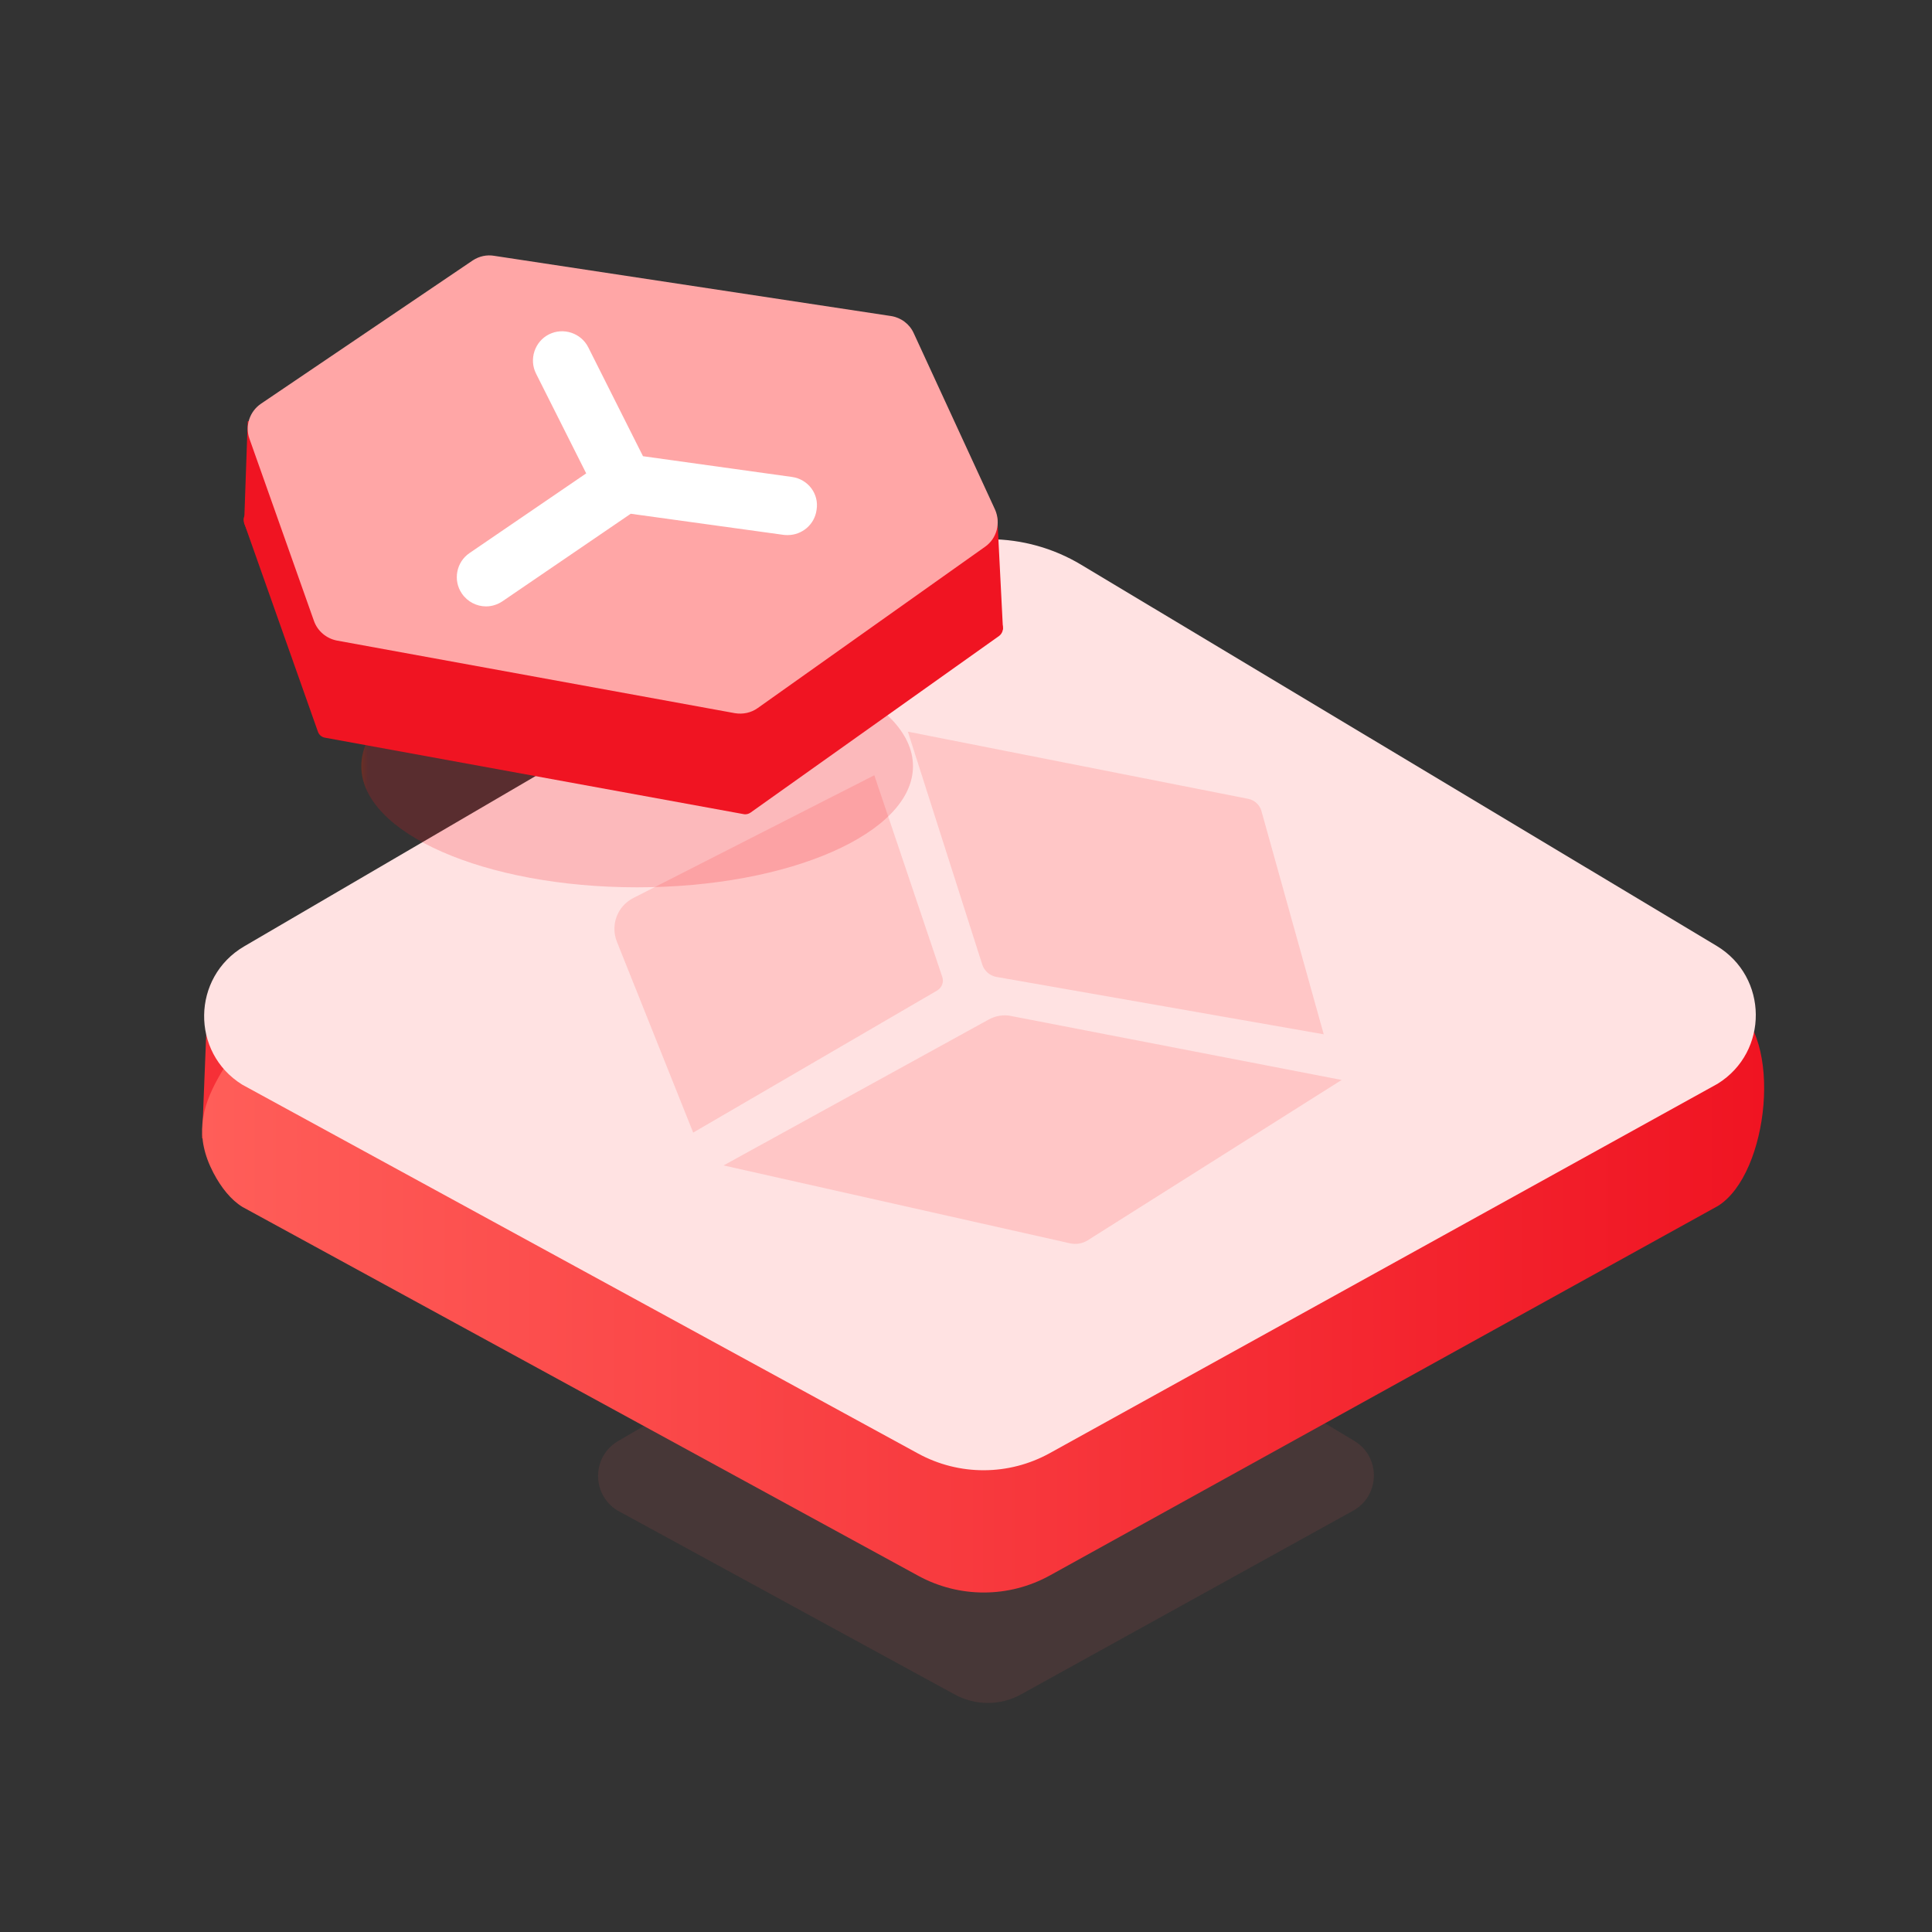 <svg xmlns="http://www.w3.org/2000/svg" width="1024" height="1024"><rect width="100%" height="100%" fill="#333333" stroke="none"/><defs><linearGradient id="a" x1="522.593" x2="522.593" y1="-70.302" y2="-335.937" gradientUnits="userSpaceOnUse" spreadMethod="pad"><stop offset="0" stop-color="#fe5d5a" stop-opacity=".1"/><stop offset=".908" stop-color="#ef1220" stop-opacity=".5"/></linearGradient><linearGradient id="b" x1="107.12" x2="935.038" y1="-373.67" y2="-373.67" gradientUnits="userSpaceOnUse" spreadMethod="pad"><stop offset="0" stop-color="#ff5e59"/><stop offset="1" stop-color="#f01422"/></linearGradient><linearGradient id="c" x1="519.405" x2="519.405" y1="-195.547" y2="-726.816" gradientUnits="userSpaceOnUse" spreadMethod="pad"><stop offset="0" stop-color="#ffe2e2"/><stop offset=".888" stop-color="#ff8e8e"/></linearGradient><linearGradient id="d" x1="191.5" x2="483.9" y1="-564.9" y2="-564.9" gradientUnits="userSpaceOnUse" spreadMethod="pad"><stop offset="0" stop-color="#e92700" stop-opacity=".3"/><stop offset=".013" stop-color="#ef1220" stop-opacity=".2"/></linearGradient><linearGradient id="e" x1="403.502" x2="253.121" y1="-847.32" y2="-586.853" gradientUnits="userSpaceOnUse" spreadMethod="pad"><stop offset="0" stop-color="#ff5e59"/><stop offset=".201" stop-color="#f01422"/></linearGradient><linearGradient id="f" x1="330.485" x2="330.485" y1="-801.787" y2="-625.789" gradientUnits="userSpaceOnUse" spreadMethod="pad"><stop offset="0" stop-color="#ff5e59"/><stop offset=".201" stop-color="#f01422"/></linearGradient><linearGradient id="g" x1="397.351" x2="256.845" y1="-647.231" y2="-890.596" gradientUnits="userSpaceOnUse" spreadMethod="pad"><stop offset="0" stop-color="#ffa6a6"/><stop offset=".908" stop-color="#ff6b5d"/></linearGradient></defs><path fill="url(#a)" d="M501.2 662.3 327.6 763.8c-13.9 8.1-14.2 28.1-.5 36.7l179.1 97.7c10.9 5.9 24.1 5.9 34.9-.1l177-97.9c13.6-8.5 13.4-28.3-.3-36.5l-168.4-101c-14.8-9-33.3-9.1-48.2-.4Z"/><path fill="#f63037" d="m110.2 525.7-3.1 77.6 57.5 18.5L184 519.4Z"/><path fill="url(#b)" d="m476.6 363.5-328 154.6c-21 42.7-55.4 65.4-35.5 103.5 4.2 8 9.4 14.4 15.4 18.1l358.2 195.5c21.8 11.9 48.1 11.8 69.8-.2l354-195.8c27.2-16.9 34.8-90.3 7.3-106.8L573 364.1c-29.7-17.8-66.6-18-96.4-.6Z"/><path fill="url(#c)" d="M476.6 298.7 129.4 501.6c-27.8 16.3-28.4 56.3-1 73.3l358.2 195.5c21.8 11.9 48.1 11.8 69.8-.2l354-195.8c27.2-16.9 26.9-56.6-.6-73.1L573 299.3c-29.7-17.8-66.6-18-96.4-.6Z"/><path fill="#ff8989" fill-opacity=".31" d="m481.2 387.8 39.4 123.4c1.1 3.4 4 6 7.6 6.6l173.4 30.4-33-118.3c-.9-3.3-3.6-5.8-7-6.5l-180.4-35.6ZM327 499.2l40.4 101.1L496.7 525c2.5-1.5 3.7-4.5 2.7-7.3l-36-106.8-127.6 65c-8.6 4.3-12.4 14.4-8.8 23.3ZM523.8 540.5l-140.3 77.2L567.2 659c3.2.7 6.6.1 9.3-1.6l134.6-85-174.7-33.8c-4.3-1-8.7-.3-12.6 1.9Z"/><path fill="url(#d)" d="M483.9 406.1c0 35.46-65.46 64.2-146.2 64.2s-146.2-28.74-146.2-64.2c0-35.46 65.46-64.2 146.2-64.2s146.2 28.74 146.2 64.2Z"/><path fill="url(#e)" d="m254.2 188.4-123 83.1c-1.8 1.3-2.6 3.6-1.8 5.7l39.1 110.6c.6 1.7 2 2.9 3.8 3.2l221.8 40.5c1.3.3 2.7-.1 3.7-.8l131.7-93.6c1.9-1.4 2.6-3.9 1.7-6.1l-49.4-107c-.6-1.5-2.1-2.6-3.7-2.8l-220.3-33.5c-1.3-.2-2.6.1-3.6.7Z"/><path fill="url(#f)" d="m528.6 274.5 3 59.1-205 65.6-177.2-72.7-20-49.2 1.9-54.1Z"/><path fill="url(#g)" d="m250.6 138-112.3 76c-6 4.1-8.5 11.7-6.1 18.5l34.2 96.6c1.9 5.4 6.6 9.3 12.1 10.4l211 38.5c4.3.7 8.6-.2 12.1-2.7l120.5-85.5c6.3-4.4 8.4-12.7 5.3-19.7l-43.1-93.5c-2.2-4.9-6.8-8.3-12.1-9.1L262 135.6c-4-.7-8 .2-11.4 2.4Z"/><path fill="#fff" d="m419.8 252.8-79-11-29-57.7c-3.8-7.6-13.2-10.7-20.8-6.9-7.6 3.8-10.7 13.2-6.9 20.8l26.6 52.9-61.8 42.2c-7.1 4.8-8.9 14.5-4.1 21.5 3 4.4 7.9 6.8 12.8 6.8 3 0 6-.9 8.7-2.7l68-46.4 81.1 11.2c.7.1 1.4.1 2.1.1 7.6 0 14.3-5.6 15.3-13.4 1.4-8.4-4.5-16.2-13-17.4Z"/></svg>

